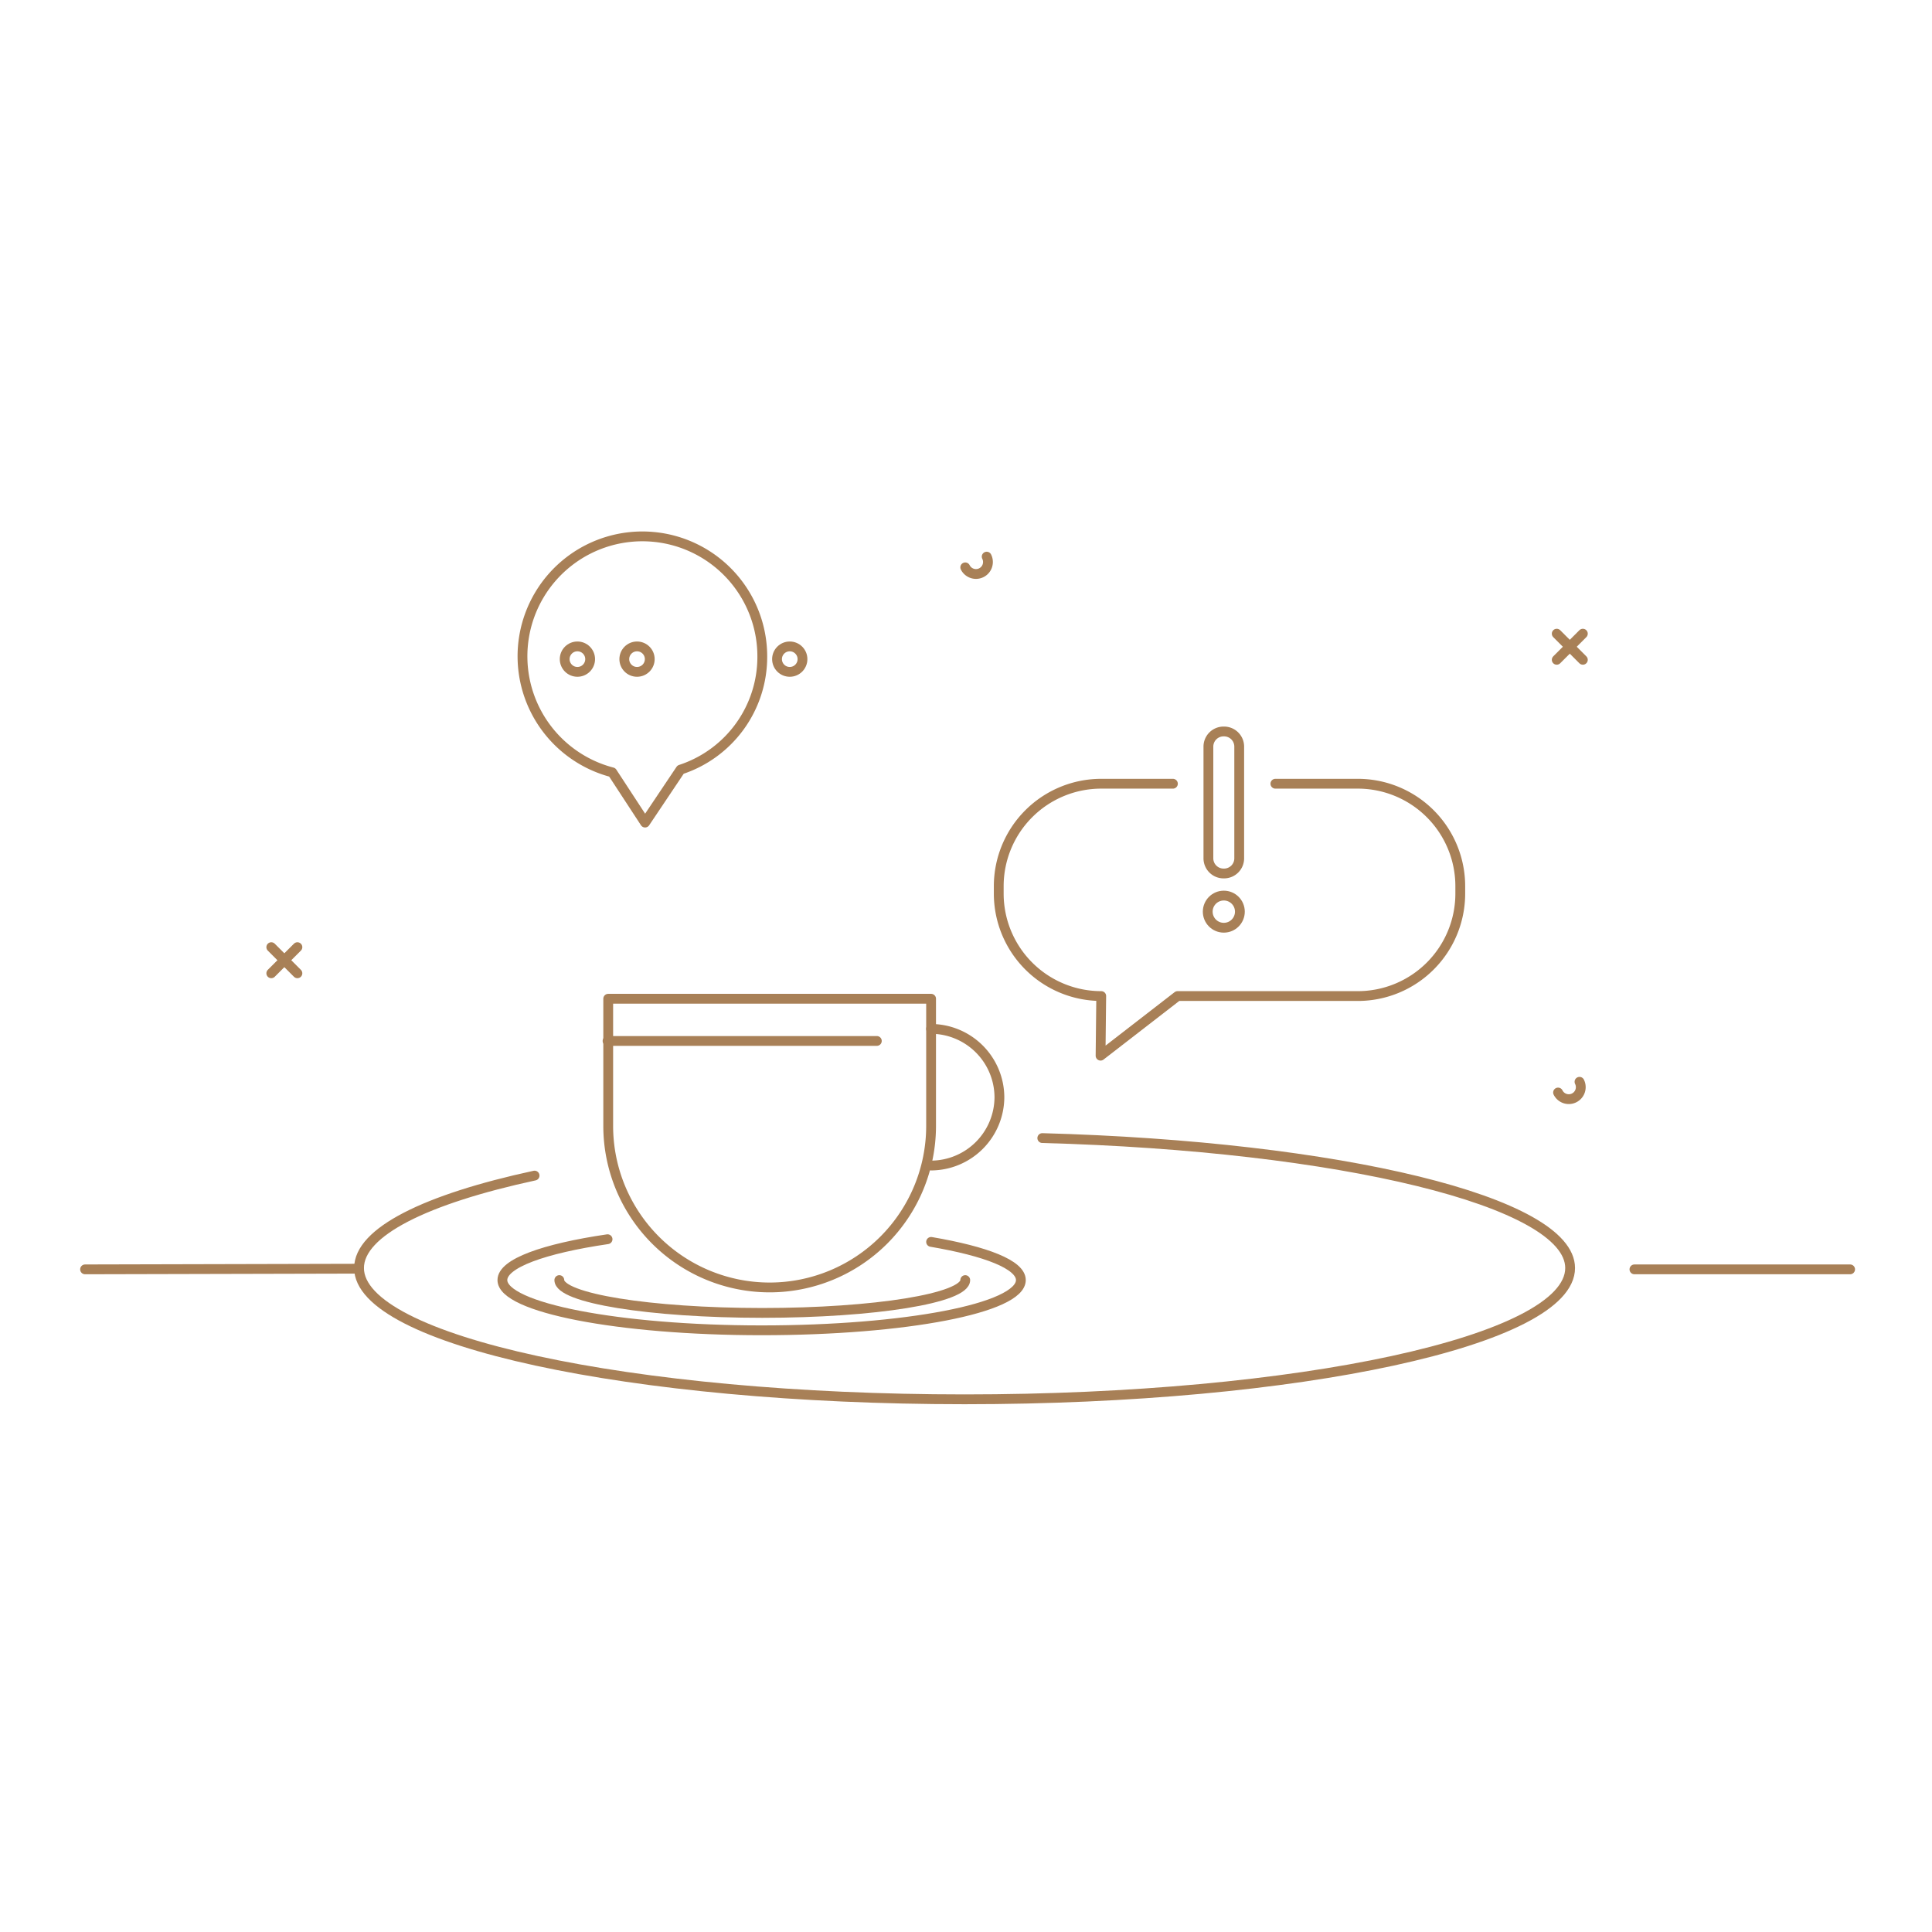 <svg xmlns="http://www.w3.org/2000/svg" id="__Chat_box_empty" width="197" height="197" viewBox="0 0 197 197">
    <defs>
        <clipPath id="clip-path">
            <path id="Mask" d="M0 0H197V197H0z" class="cls-1"/>
        </clipPath>
        <style>
            .cls-1,.cls-3{fill:none}.cls-3{stroke:#a88057;stroke-linecap:round;stroke-linejoin:round;stroke-miterlimit:10}
        </style>
    </defs>
    <path id="Mask-2" d="M0 0H197V197H0z" class="cls-1"/>
    <g id="__Chat_box_empty-2" clip-path="url(#clip-path)">
        <g id="__Chat_box_empty-3" transform="translate(8.674 54.71)">
            <g id="Group" transform="translate(18.988 41.869)">
                <path id="Path" d="M2.664 0L0 2.664" class="cls-3"/>
                <path id="Path-2" d="M2.664 2.664L0 0" class="cls-3"/>
            </g>
            <g id="Group-2" transform="translate(150.061 9.904)">
                <path id="Path-3" d="M2.664 0L0 2.664" class="cls-3"/>
                <path id="Path-4" d="M2.664 2.664L0 0" class="cls-3"/>
            </g>
            <path id="Path-5" d="M2.186 0A1.222 1.222 0 1 1 0 1.093" class="cls-3" transform="translate(89.75 2.049)"/>
            <path id="Path-6" d="M2.186 0A1.222 1.222 0 1 1 0 1.093" class="cls-3" transform="translate(150.197 55.598)"/>
            <path id="Path-7" d="M69.669 0c30.326.82 53.822 6.489 53.822 13.251 0 7.377-27.663 13.387-61.746 13.387S0 20.627 0 13.251c0-3.689 6.83-7.035 17.9-9.426" class="cls-3" transform="translate(27.936 61.336)"/>
            <path id="Path-8" d="M16.461 29.438A16.47 16.47 0 0 1 0 12.977V0h32.922v12.977a16.47 16.47 0 0 1-16.461 16.461z" class="cls-3" transform="translate(53.344 47.129)"/>
            <path id="Path-9" d="M43.714.273c5.6.956 9.153 2.322 9.153 3.893 0 2.869-11.816 5.123-26.433 5.123S0 6.967 0 4.166C0 2.459 4.235.956 10.724 0" class="cls-3" transform="translate(42.553 71.649)"/>
            <path id="Path-10" d="M41.391 0c0 1.844-9.221 3.347-20.7 3.347S0 1.844 0 0" class="cls-3" transform="translate(48.358 75.816)"/>
            <path id="Path-11" d="M0 0a7 7 0 0 1 6.967 6.967A7 7 0 0 1 0 13.934" class="cls-3" transform="translate(86.266 50.202)"/>
            <path id="Path-12" d="M28.209 0h8.4A10.45 10.45 0 0 1 47.06 10.45v.75a10.45 10.45 0 0 1-10.45 10.45H18.237l-7.855 6.079.068-6.079A10.45 10.45 0 0 1 0 11.2v-.75A10.45 10.45 0 0 1 10.45 0h7.308" class="cls-3" transform="translate(93.165 25.204)"/>
            <path id="Path-13" d="M24.452 12.226a12.226 12.226 0 1 0-15.3 11.816l3.348 5.123 3.62-5.4a12.08 12.08 0 0 0 8.332-11.539z" class="cls-3" transform="translate(44.602)"/>
            <g id="Group-3" transform="translate(48.905 11.202)">
                <circle id="Oval" cx="1.298" cy="1.298" r="1.298" class="cls-3"/>
                <circle id="Oval-2" cx="1.298" cy="1.298" r="1.298" class="cls-3" transform="translate(6.079)"/>
                <circle id="Oval-3" cx="1.298" cy="1.298" r="1.298" class="cls-3" transform="translate(21.652)"/>
            </g>
            <g id="Group-4" transform="translate(114.475 19.876)">
                <path id="Path-14" d="M1.571 14.48A1.546 1.546 0 0 1 0 12.909V1.571A1.546 1.546 0 0 1 1.571 0a1.546 1.546 0 0 1 1.571 1.571v11.338a1.546 1.546 0 0 1-1.571 1.571z" class="cls-3" transform="translate(.068)"/>
                <circle id="Oval-4" cx="1.639" cy="1.639" r="1.639" class="cls-3" transform="translate(0 16.734)"/>
            </g>
            <path id="Path-15" d="M0 .25h27.458" class="cls-3" transform="translate(53.276 51.182)"/>
            <path id="Path-16" d="M0 .25h21.993" class="cls-3" transform="translate(157.984 74.473)"/>
            <path id="Path-17" d="M27.936.225L0 .293" class="cls-3" transform="translate(0 74.43)"/>
        </g>
    </g>
</svg>
